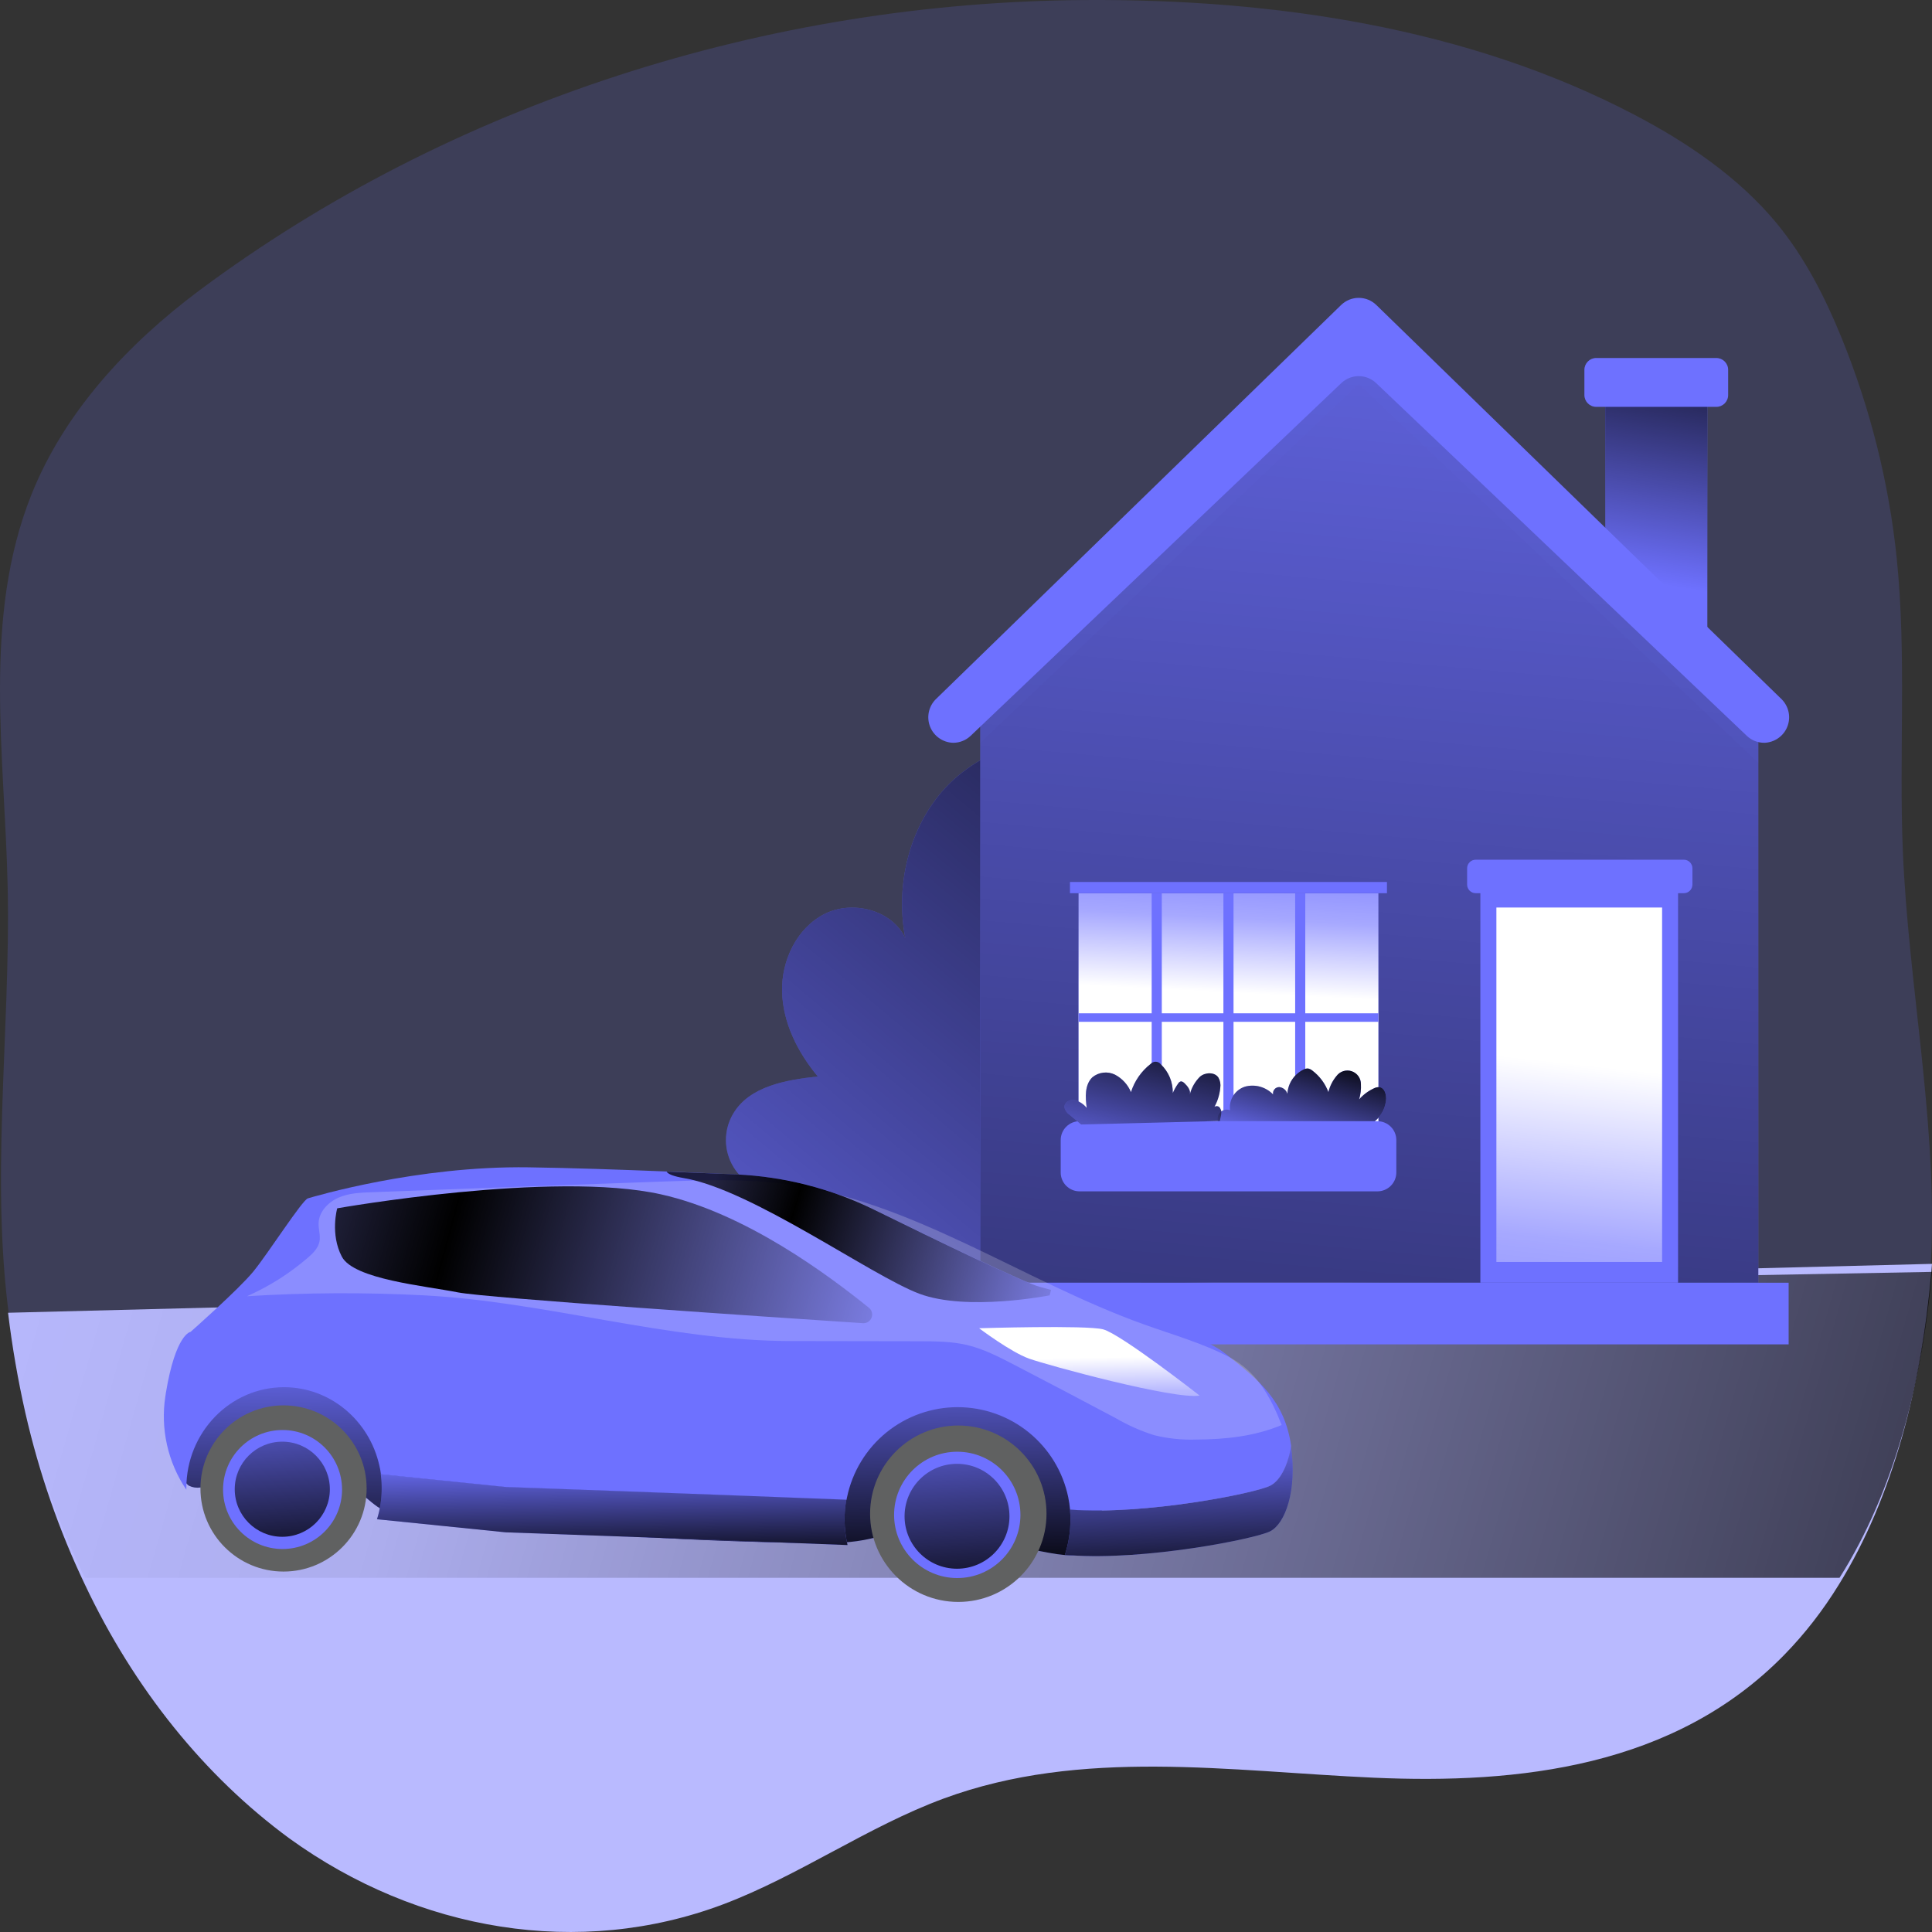 <svg width="64" height="64" viewBox="0 0 64 64" fill="none" xmlns="http://www.w3.org/2000/svg">
<rect x="0" y="0" width="64" height="64" fill="#333333" stroke="none"/>
<g clip-path="url(#clip0)">
<path opacity="0.18" d="M63.987 41.261C63.968 41.783 63.936 42.306 63.881 42.839C63.494 46.697 62.074 50.55 59.014 53.032C55.379 55.977 50.224 56.411 45.461 56.244C40.698 56.076 35.813 55.46 31.254 56.789C28.758 57.517 26.474 58.802 23.984 59.544C19.245 60.955 13.913 60.257 9.658 57.823C5.404 55.39 2.265 51.297 0.947 46.73C0.701 45.871 0.51 44.998 0.375 44.117C-0.376 39.292 0.36 34.276 0.253 29.355C0.158 24.982 -0.591 20.453 1.049 16.365C2.143 13.643 4.225 11.396 6.607 9.618C14.943 3.408 25.441 0.064 35.955 0.001C42.218 -0.037 48.62 0.917 54.116 3.788C55.902 4.72 57.599 5.878 58.855 7.397C59.79 8.532 60.458 9.849 61.006 11.194C61.955 13.528 62.569 15.975 62.829 18.468C63.164 21.706 62.9 24.973 63.035 28.222C63.223 32.58 64.12 36.904 63.987 41.261Z" fill="#6E71FF"/>
<path d="M64 41.867L63.978 42.128C63.654 45.859 62.725 49.57 60.915 52.491C60.391 53.344 59.787 54.121 59.117 54.808C55.469 58.55 50.295 59.101 45.514 58.889C40.734 58.676 35.831 57.893 31.255 59.581C28.75 60.506 26.458 62.139 23.959 63.082C19.202 64.875 13.851 63.987 9.581 60.896C6.772 58.832 4.442 55.938 2.811 52.487C1.958 50.702 1.295 48.793 0.841 46.806C0.594 45.715 0.402 44.606 0.267 43.487L24.466 42.869L64 41.867Z" fill="#B9BAFF"/>
<path d="M64 42.133C63.676 45.782 62.746 49.41 60.937 52.267H2.812C1.958 50.522 1.296 48.655 0.841 46.712C0.594 45.645 0.402 44.561 0.267 43.466L24.472 42.862L64 42.133Z" fill="url(#paint0_linear)"/>
<path d="M39.804 35.842C40.024 37.893 39.297 42.11 37.022 42.942C36.462 43.146 35.855 43.172 35.259 43.19C32.926 43.267 30.592 43.286 28.257 43.248C27.323 43.252 26.39 43.188 25.466 43.055C25.017 42.981 24.552 42.867 24.202 42.575C23.612 42.078 23.515 41.13 23.913 40.467C24.31 39.804 25.111 39.453 25.882 39.478C25.57 39.5 25.257 39.435 24.979 39.292C24.7 39.149 24.466 38.932 24.302 38.665C24.138 38.398 24.05 38.092 24.048 37.779C24.046 37.465 24.129 37.158 24.29 36.889C24.832 35.979 26.038 35.773 27.091 35.66C26.428 34.865 25.934 33.886 25.907 32.852C25.88 31.817 26.398 30.734 27.324 30.272C28.25 29.811 29.552 30.144 29.99 31.082C29.652 29.326 30.111 27.395 31.33 26.085C32.425 24.902 34.643 23.977 36.232 24.686C37.754 25.362 38.32 27.671 38.656 29.114C39.175 31.331 39.559 33.578 39.804 35.842Z" fill="#6E71FF"/>
<path d="M39.804 35.842C40.024 37.893 39.297 42.11 37.022 42.942C36.462 43.146 35.855 43.172 35.259 43.19C32.926 43.267 30.592 43.286 28.257 43.248C27.323 43.252 26.39 43.188 25.466 43.055C25.017 42.981 24.552 42.867 24.202 42.575C23.612 42.078 23.515 41.13 23.913 40.467C24.31 39.804 25.111 39.453 25.882 39.478C25.57 39.5 25.257 39.435 24.979 39.292C24.7 39.149 24.466 38.932 24.302 38.665C24.138 38.398 24.05 38.092 24.048 37.779C24.046 37.465 24.129 37.158 24.29 36.889C24.832 35.979 26.038 35.773 27.091 35.66C26.428 34.865 25.934 33.886 25.907 32.852C25.88 31.817 26.398 30.734 27.324 30.272C28.25 29.811 29.552 30.144 29.99 31.082C29.652 29.326 30.111 27.395 31.33 26.085C32.425 24.902 34.643 23.977 36.232 24.686C37.754 25.362 38.32 27.671 38.656 29.114C39.175 31.331 39.559 33.578 39.804 35.842Z" fill="url(#paint1_linear)"/>
<path d="M56.558 13.057H53.177V21.508H56.558V13.057Z" fill="#6E71FF"/>
<path d="M56.558 13.057H53.177V21.508H56.558V13.057Z" fill="url(#paint2_linear)"/>
<path d="M56.855 11.859H52.877C52.661 11.859 52.485 12.035 52.485 12.251V13.086C52.485 13.303 52.661 13.478 52.877 13.478H56.855C57.072 13.478 57.247 13.303 57.247 13.086V12.251C57.247 12.035 57.072 11.859 56.855 11.859Z" fill="#6E71FF"/>
<path d="M44.655 10.944L32.473 23.071V26.506V42.492H58.246V26.506V24.217L44.655 10.944Z" fill="#6E71FF"/>
<path d="M44.655 10.944L32.473 23.071V26.506V42.492H58.246V26.506V24.217L44.655 10.944Z" fill="url(#paint3_linear)"/>
<g style="mix-blend-mode:multiply" opacity="0.2">
<g style="mix-blend-mode:multiply" opacity="0.2">
<path d="M45.009 10.118L32.475 22.617V24.606L45.009 12.723L58.25 25.276V24.025C58.324 24.025 58.396 24.003 58.457 23.962C58.519 23.921 58.566 23.862 58.593 23.793C58.62 23.724 58.626 23.649 58.61 23.577C58.594 23.505 58.556 23.44 58.502 23.389L45.009 10.118Z" fill="#6E71FF"/>
</g>
</g>
<path d="M59.251 42.492H31.471V44.534H59.251V42.492Z" fill="#6E71FF"/>
<path d="M45.66 29.588H35.73V37.827H45.66V29.588Z" fill="#6E71FF"/>
<path d="M45.66 29.588H35.73V37.827H45.66V29.588Z" fill="url(#paint4_linear)"/>
<path d="M55.588 29.217H49.039V42.492H55.588V29.217Z" fill="#6E71FF"/>
<path d="M55.059 30.063H49.57V41.804H55.059V30.063Z" fill="#6E71FF"/>
<path d="M55.059 30.063H49.57V41.804H55.059V30.063Z" fill="url(#paint5_linear)"/>
<path d="M55.779 28.479H48.885C48.727 28.479 48.6 28.607 48.6 28.765V29.302C48.6 29.46 48.727 29.588 48.885 29.588H55.779C55.937 29.588 56.064 29.46 56.064 29.302V28.765C56.064 28.607 55.937 28.479 55.779 28.479Z" fill="#6E71FF"/>
<path d="M44.426 10.104L30.993 23.169C30.877 23.287 30.799 23.436 30.767 23.597C30.735 23.759 30.751 23.926 30.813 24.079C30.875 24.232 30.98 24.363 31.116 24.456C31.251 24.55 31.411 24.602 31.576 24.606C31.791 24.606 31.998 24.523 32.154 24.375L44.433 12.69C44.589 12.542 44.795 12.46 45.01 12.46C45.224 12.46 45.431 12.542 45.586 12.69L57.865 24.375C58.02 24.523 58.227 24.606 58.442 24.606C58.606 24.602 58.766 24.55 58.902 24.456C59.037 24.363 59.143 24.232 59.205 24.079C59.267 23.926 59.283 23.759 59.251 23.597C59.219 23.436 59.14 23.287 59.025 23.169L45.593 10.104C45.437 9.952 45.228 9.867 45.01 9.867C44.792 9.867 44.583 9.952 44.426 10.104Z" fill="#6E71FF"/>
<path d="M45.945 29.217H35.444V29.588H45.945V29.217Z" fill="#6E71FF"/>
<path d="M38.486 29.588H38.151V37.14H38.486V29.588Z" fill="#6E71FF"/>
<path d="M40.862 29.588H40.527V37.14H40.862V29.588Z" fill="#6E71FF"/>
<path d="M43.239 29.588H42.904V37.14H43.239V29.588Z" fill="#6E71FF"/>
<path d="M45.66 33.567H35.73V33.849H45.66V33.567Z" fill="#6E71FF"/>
<path d="M45.357 37.267C45.518 37.183 45.654 37.059 45.752 36.907C45.85 36.755 45.907 36.579 45.917 36.398C45.917 36.229 45.858 36.037 45.697 36.013C45.629 36.01 45.561 36.026 45.501 36.059C45.318 36.145 45.155 36.268 45.022 36.42C45.071 36.256 45.092 36.084 45.082 35.913C45.082 35.818 45.053 35.726 44.998 35.649C44.942 35.572 44.864 35.515 44.774 35.485C44.684 35.455 44.587 35.455 44.497 35.484C44.406 35.513 44.328 35.57 44.272 35.646C44.143 35.801 44.052 35.983 44.005 36.179C43.899 35.895 43.715 35.648 43.474 35.465C43.434 35.432 43.386 35.408 43.335 35.396C43.276 35.393 43.218 35.407 43.166 35.437C43.017 35.513 42.891 35.627 42.799 35.768C42.708 35.908 42.655 36.07 42.646 36.238C42.629 36.177 42.595 36.123 42.547 36.083C42.5 36.043 42.441 36.018 42.379 36.011C42.348 36.011 42.318 36.017 42.29 36.03C42.262 36.042 42.237 36.061 42.218 36.085C42.198 36.108 42.184 36.136 42.176 36.166C42.169 36.195 42.168 36.226 42.174 36.256C42.056 36.134 41.908 36.045 41.745 35.999C41.581 35.953 41.408 35.952 41.244 35.996C41.083 36.047 40.944 36.154 40.853 36.297C40.762 36.44 40.725 36.611 40.747 36.779C40.707 36.762 40.664 36.755 40.621 36.757C40.578 36.759 40.535 36.771 40.497 36.791C40.459 36.811 40.425 36.839 40.399 36.874C40.373 36.908 40.354 36.948 40.345 36.99C40.332 37.077 40.337 37.166 40.361 37.251C40.386 37.335 40.428 37.413 40.485 37.48" fill="#6E71FF"/>
<path d="M35.812 37.25L35.43 36.929C35.346 36.873 35.286 36.788 35.261 36.691C35.244 36.522 35.43 36.412 35.599 36.439C35.756 36.483 35.896 36.574 35.999 36.701C35.952 36.349 35.927 35.939 36.185 35.687C36.289 35.602 36.415 35.548 36.548 35.533C36.681 35.517 36.816 35.541 36.936 35.6C37.174 35.726 37.362 35.93 37.465 36.179C37.582 35.809 37.809 35.483 38.116 35.245C38.137 35.221 38.164 35.202 38.194 35.189C38.223 35.176 38.255 35.17 38.288 35.171C38.32 35.172 38.352 35.181 38.381 35.195C38.409 35.21 38.434 35.231 38.454 35.257C38.582 35.38 38.684 35.528 38.752 35.691C38.82 35.855 38.853 36.032 38.85 36.209C38.898 36.098 38.957 35.993 39.027 35.895C39.044 35.864 39.072 35.84 39.105 35.827C39.157 35.812 39.206 35.852 39.245 35.89C39.347 35.989 39.448 36.121 39.414 36.258C39.47 36.033 39.587 35.829 39.752 35.666C39.921 35.519 40.236 35.506 40.362 35.697C40.42 35.8 40.441 35.919 40.423 36.035C40.4 36.282 40.321 36.521 40.19 36.733C40.19 36.65 40.315 36.618 40.381 36.667C40.411 36.695 40.433 36.73 40.446 36.769C40.459 36.808 40.461 36.85 40.454 36.89C40.454 36.971 40.417 37.051 40.413 37.134" fill="#6E71FF"/>
<path d="M45.357 37.267C45.518 37.183 45.654 37.059 45.752 36.907C45.85 36.755 45.907 36.579 45.917 36.398C45.917 36.229 45.858 36.037 45.697 36.013C45.629 36.01 45.561 36.026 45.501 36.059C45.318 36.145 45.155 36.268 45.022 36.42C45.071 36.256 45.092 36.084 45.082 35.913C45.082 35.818 45.053 35.726 44.998 35.649C44.942 35.572 44.864 35.515 44.774 35.485C44.684 35.455 44.587 35.455 44.497 35.484C44.406 35.513 44.328 35.57 44.272 35.646C44.143 35.801 44.052 35.983 44.005 36.179C43.899 35.895 43.715 35.648 43.474 35.465C43.434 35.432 43.386 35.408 43.335 35.396C43.276 35.393 43.218 35.407 43.166 35.437C43.017 35.513 42.891 35.627 42.799 35.768C42.708 35.908 42.655 36.07 42.646 36.238C42.629 36.177 42.595 36.123 42.547 36.083C42.5 36.043 42.441 36.018 42.379 36.011C42.348 36.011 42.318 36.017 42.29 36.03C42.262 36.042 42.237 36.061 42.218 36.085C42.198 36.108 42.184 36.136 42.176 36.166C42.169 36.195 42.168 36.226 42.174 36.256C42.056 36.134 41.908 36.045 41.745 35.999C41.581 35.953 41.408 35.952 41.244 35.996C41.083 36.047 40.944 36.154 40.853 36.297C40.762 36.44 40.725 36.611 40.747 36.779C40.707 36.762 40.664 36.755 40.621 36.757C40.578 36.759 40.535 36.771 40.497 36.791C40.459 36.811 40.425 36.839 40.399 36.874C40.373 36.908 40.354 36.948 40.345 36.99C40.332 37.077 40.337 37.166 40.361 37.251C40.386 37.335 40.428 37.413 40.485 37.48" fill="url(#paint6_linear)"/>
<path d="M45.629 37.141H35.762C35.417 37.141 35.137 37.421 35.137 37.766V38.84C35.137 39.185 35.417 39.465 35.762 39.465H45.629C45.974 39.465 46.255 39.185 46.255 38.84V37.766C46.255 37.421 45.974 37.141 45.629 37.141Z" fill="#6E71FF"/>
<path d="M35.812 37.25L35.43 36.929C35.346 36.873 35.286 36.788 35.261 36.691C35.244 36.522 35.43 36.412 35.599 36.439C35.756 36.483 35.896 36.574 35.999 36.701C35.952 36.349 35.927 35.939 36.185 35.687C36.289 35.602 36.415 35.548 36.548 35.533C36.681 35.517 36.816 35.541 36.936 35.6C37.174 35.726 37.362 35.93 37.465 36.179C37.582 35.809 37.809 35.483 38.116 35.245C38.137 35.221 38.164 35.202 38.194 35.189C38.223 35.176 38.255 35.17 38.288 35.171C38.32 35.172 38.352 35.181 38.381 35.195C38.409 35.21 38.434 35.231 38.454 35.257C38.582 35.38 38.684 35.528 38.752 35.691C38.82 35.855 38.853 36.032 38.85 36.209C38.898 36.098 38.957 35.993 39.027 35.895C39.044 35.864 39.072 35.84 39.105 35.827C39.157 35.812 39.206 35.852 39.245 35.89C39.347 35.989 39.448 36.121 39.414 36.258C39.47 36.033 39.587 35.829 39.752 35.666C39.921 35.519 40.236 35.506 40.362 35.697C40.42 35.8 40.441 35.919 40.423 36.035C40.4 36.282 40.321 36.521 40.19 36.733C40.19 36.65 40.315 36.618 40.381 36.667C40.411 36.695 40.433 36.73 40.446 36.769C40.459 36.808 40.461 36.85 40.454 36.89C40.454 36.971 40.417 37.051 40.413 37.134" fill="url(#paint7_linear)"/>
<path d="M12.661 51.828C10.033 51.807 7.376 51.926 4.804 51.389C4.75 50.657 5.233 49.966 5.855 49.578C6.478 49.191 7.221 49.053 7.948 48.959C10.254 48.663 12.585 48.721 14.913 48.786C20.29 48.935 25.666 49.099 31.041 49.279C33.729 49.369 36.417 49.462 39.105 49.56C40.782 49.621 41.762 49.991 42.854 50.763C42.974 50.846 43.069 50.963 43.125 51.098C43.182 51.233 43.198 51.382 43.173 51.527C43.148 51.671 43.081 51.805 42.982 51.913C42.883 52.022 42.755 52.099 42.613 52.136C38.154 53.3 32.968 52.998 28.506 52.761C23.224 52.482 17.957 51.868 12.661 51.828Z" fill="url(#paint8_linear)"/>
<path d="M30.003 50.693C29.531 50.773 29.075 50.93 28.605 51.017C28.013 51.126 27.401 51.121 26.797 51.115C22.368 51.047 17.945 50.751 13.546 50.227C13.25 50.21 12.96 50.14 12.688 50.022C12.424 49.89 12.215 49.671 11.977 49.496C11.242 48.953 10.269 48.844 9.358 48.916C8.446 48.986 7.554 49.216 6.642 49.275C6.514 49.294 6.382 49.275 6.265 49.218C6.055 49.091 6.048 48.794 6.068 48.55C6.149 47.619 6.312 46.608 7.004 45.986C7.74 45.32 8.834 45.295 9.825 45.309C10.638 45.32 11.458 45.331 12.251 45.506C13.093 45.696 13.881 46.069 14.709 46.31C16.37 46.794 18.135 46.733 19.864 46.669L29.446 46.313C30.771 46.265 32.121 46.215 33.398 46.574C34.675 46.933 36.647 48.128 36.528 49.705C36.429 51.059 36.197 51.586 35.273 51.513C34.153 51.419 31.124 50.502 30.003 50.693Z" fill="#6E71FF"/>
<path d="M30.003 50.693C29.531 50.773 29.075 50.93 28.605 51.017C28.013 51.126 27.401 51.121 26.797 51.115C22.368 51.047 17.945 50.751 13.546 50.227C13.25 50.21 12.96 50.14 12.688 50.022C12.424 49.89 12.215 49.671 11.977 49.496C11.242 48.953 10.269 48.844 9.358 48.916C8.446 48.986 7.554 49.216 6.642 49.275C6.514 49.294 6.382 49.275 6.265 49.218C6.055 49.091 6.048 48.794 6.068 48.55C6.149 47.619 6.312 46.608 7.004 45.986C7.74 45.32 8.834 45.295 9.825 45.309C10.638 45.32 11.458 45.331 12.251 45.506C13.093 45.696 13.881 46.069 14.709 46.31C16.37 46.794 18.135 46.733 19.864 46.669L29.446 46.313C30.771 46.265 32.121 46.215 33.398 46.574C34.675 46.933 36.647 48.128 36.528 49.705C36.429 51.059 36.197 51.586 35.273 51.513C34.153 51.419 31.124 50.502 30.003 50.693Z" fill="url(#paint9_linear)"/>
<path d="M35.276 51.508L35.459 51.52C37.939 51.699 41.575 50.979 42.076 50.726C42.576 50.472 42.973 49.376 42.766 47.916C42.651 48.595 42.383 49.062 42.076 49.215C41.574 49.469 37.939 50.189 35.459 50.01H35.444C35.455 50.12 35.459 50.231 35.459 50.347C35.459 50.741 35.397 51.133 35.276 51.508Z" fill="#6E71FF"/>
<path d="M12.489 50.327L16.749 50.76C16.749 50.76 22.797 50.975 28.076 51.183C28.012 50.907 27.979 50.626 27.977 50.343C27.977 50.118 27.997 49.893 28.039 49.672C22.768 49.465 16.746 49.25 16.746 49.25L12.614 48.829C12.633 48.981 12.644 49.135 12.644 49.288C12.647 49.641 12.594 49.991 12.489 50.327Z" fill="#6E71FF"/>
<path d="M35.276 51.508L35.459 51.52C37.939 51.699 41.575 50.979 42.076 50.726C42.576 50.472 42.973 49.376 42.766 47.916C42.651 48.595 42.383 49.062 42.076 49.215C41.574 49.469 37.939 50.189 35.459 50.01H35.444C35.455 50.12 35.459 50.231 35.459 50.347C35.459 50.741 35.397 51.133 35.276 51.508Z" fill="url(#paint10_linear)"/>
<path d="M12.489 50.327L16.749 50.76C16.749 50.76 22.797 50.975 28.076 51.182C28.012 50.907 27.979 50.626 27.977 50.343C27.977 50.118 27.997 49.893 28.039 49.672C22.768 49.465 16.746 49.25 16.746 49.25L12.614 48.829C12.633 48.981 12.644 49.135 12.644 49.288C12.647 49.641 12.594 49.991 12.489 50.327Z" fill="url(#paint11_linear)"/>
<path d="M6.173 49.349V49.292C6.173 47.453 7.622 45.953 9.408 45.953C10.945 45.953 12.233 47.061 12.565 48.541C12.589 48.638 12.607 48.737 12.619 48.837L16.752 49.258C16.752 49.258 22.769 49.473 28.044 49.68C28.044 49.648 28.056 49.622 28.06 49.595C28.235 48.753 28.694 47.996 29.361 47.453C30.029 46.91 30.863 46.614 31.723 46.614C32.583 46.614 33.417 46.91 34.084 47.453C34.751 47.996 35.211 48.753 35.386 49.595C35.414 49.732 35.434 49.87 35.447 50.01H35.462C37.942 50.189 41.578 49.469 42.078 49.215C42.385 49.062 42.653 48.595 42.769 47.916C42.769 47.904 42.769 47.896 42.769 47.886C42.55 46.406 41.726 45.727 40.572 44.827C39.545 44.026 36.132 43.075 34.825 42.73L34.457 42.632C33.936 42.493 31.042 41.094 28.976 40.078C27.55 39.377 25.994 38.978 24.407 38.905C23.716 38.875 22.919 38.84 22.087 38.807C20.558 38.746 18.898 38.688 17.51 38.669C13.815 38.615 10.388 39.642 10.2 39.697C10.013 39.751 8.877 41.529 8.391 42.122C7.905 42.716 6.313 44.12 6.313 44.12C6.313 44.12 5.82 44.173 5.493 46.151C5.493 46.186 5.481 46.216 5.478 46.25C5.311 47.334 5.559 48.441 6.173 49.349Z" fill="#6E71FF"/>
<path d="M42.457 47.205C41.569 47.58 40.583 47.684 39.621 47.687C39.153 47.703 38.685 47.654 38.231 47.542C37.793 47.403 37.371 47.216 36.973 46.985C35.843 46.383 34.709 45.788 33.573 45.198C33.079 44.942 32.577 44.684 32.037 44.556C31.52 44.434 30.984 44.432 30.453 44.431L26.181 44.424C22.136 44.417 18.083 43.12 14.047 42.91C12.093 42.808 10.135 42.818 8.182 42.939C8.912 42.616 9.591 42.187 10.195 41.666C10.366 41.519 10.54 41.348 10.583 41.127C10.622 40.93 10.547 40.723 10.554 40.519C10.566 40.145 10.863 39.829 11.208 39.676C11.552 39.523 11.938 39.508 12.312 39.494C15.557 39.371 18.802 39.252 22.047 39.137C23.341 39.093 24.64 39.05 25.924 39.21C30.193 39.743 33.853 42.426 37.903 43.876C38.854 44.217 39.836 44.492 40.73 44.961C41.623 45.429 42.088 46.265 42.457 47.205Z" fill="url(#paint12_linear)" fill-opacity="0.2"/>
<path d="M22.081 38.812C22.134 38.897 22.314 38.968 22.66 39.027C24.898 39.403 28.866 42.261 30.453 42.856C32.04 43.451 34.77 42.91 34.77 42.91C34.788 42.85 34.804 42.79 34.815 42.729L34.447 42.63C33.927 42.492 31.032 41.093 28.966 40.077C27.54 39.376 25.985 38.977 24.397 38.904C23.706 38.877 22.912 38.842 22.081 38.812Z" fill="url(#paint13_linear)"/>
<path d="M28.785 43.322C28.832 43.36 28.866 43.413 28.882 43.471C28.898 43.53 28.894 43.593 28.872 43.649C28.85 43.706 28.811 43.754 28.76 43.787C28.709 43.82 28.648 43.836 28.587 43.832C25.59 43.635 16.076 42.994 15.171 42.812C14.092 42.596 11.718 42.381 11.324 41.628C10.929 40.876 11.171 40.027 11.171 40.027C11.171 40.027 18.319 38.763 21.903 39.566C24.716 40.193 27.461 42.256 28.785 43.322Z" fill="url(#paint14_linear)"/>
<path d="M39.738 46.23C39.738 46.23 37.112 44.179 36.537 44.035C35.962 43.891 32.435 44 32.435 44C32.435 44 33.479 44.789 34.091 45.007C34.702 45.225 38.912 46.374 39.738 46.23Z" fill="url(#paint15_linear)"/>
<path d="M31.745 53.066C30.131 53.066 28.823 51.758 28.823 50.145C28.823 48.531 30.131 47.222 31.745 47.222C33.359 47.222 34.667 48.531 34.667 50.145C34.667 51.758 33.359 53.066 31.745 53.066Z" fill="#606161"/>
<path d="M31.745 53.066C30.131 53.066 28.823 51.758 28.823 50.145C28.823 48.531 30.131 47.222 31.745 47.222C33.359 47.222 34.667 48.531 34.667 50.145C34.667 51.758 33.359 53.066 31.745 53.066Z" fill="url(#paint16_linear)"/>
<path d="M31.71 52.275C30.555 52.275 29.618 51.338 29.618 50.182C29.618 49.027 30.555 48.09 31.71 48.09C32.866 48.09 33.803 49.027 33.803 50.182C33.803 51.338 32.866 52.275 31.71 52.275Z" fill="#6E71FF"/>
<path d="M9.392 52.06C7.872 52.06 6.64 50.827 6.64 49.307C6.64 47.787 7.872 46.555 9.392 46.555C10.912 46.555 12.145 47.787 12.145 49.307C12.145 50.827 10.912 52.06 9.392 52.06Z" fill="#606161"/>
<path d="M9.392 52.06C7.872 52.06 6.64 50.827 6.64 49.307C6.64 47.787 7.872 46.555 9.392 46.555C10.912 46.555 12.145 47.787 12.145 49.307C12.145 50.827 10.912 52.06 9.392 52.06Z" fill="url(#paint17_linear)"/>
<path d="M9.36 51.313C8.271 51.313 7.389 50.431 7.389 49.343C7.389 48.254 8.271 47.371 9.36 47.371C10.449 47.371 11.331 48.254 11.331 49.343C11.331 50.431 10.449 51.313 9.36 51.313Z" fill="#6E71FF"/>
<path d="M31.702 51.966C30.743 51.966 29.965 51.188 29.965 50.229C29.965 49.269 30.743 48.491 31.702 48.491C32.662 48.491 33.44 49.269 33.44 50.229C33.44 51.188 32.662 51.966 31.702 51.966Z" fill="url(#paint18_linear)"/>
<path d="M9.351 50.908C8.481 50.908 7.776 50.203 7.776 49.333C7.776 48.463 8.481 47.757 9.351 47.757C10.221 47.757 10.927 48.463 10.927 49.333C10.927 50.203 10.221 50.908 9.351 50.908Z" fill="url(#paint19_linear)"/>
</g>
<defs>
<linearGradient id="paint0_linear" x1="104.272" y1="35.331" x2="7.012" y2="7.733" gradientUnits="userSpaceOnUse">
<stop offset="0.079"/>
<stop offset="0.83" stop-opacity="0.07"/>
<stop offset="1" stop-opacity="0"/>
</linearGradient>
<linearGradient id="paint1_linear" x1="31.829" y1="1.364" x2="-0.659" y2="40.007" gradientUnits="userSpaceOnUse">
<stop offset="0.01"/>
<stop offset="0.83" stop-opacity="0.07"/>
<stop offset="1" stop-opacity="0"/>
</linearGradient>
<linearGradient id="paint2_linear" x1="54.865" y1="9.527" x2="52.059" y2="26.246" gradientUnits="userSpaceOnUse">
<stop/>
<stop offset="0.572" stop-opacity="0"/>
</linearGradient>
<linearGradient id="paint3_linear" x1="45.347" y1="-2.234" x2="38.788" y2="71.421" gradientUnits="userSpaceOnUse">
<stop stop-opacity="0"/>
<stop offset="0.933" stop-opacity="0.75"/>
<stop offset="1"/>
</linearGradient>
<linearGradient id="paint4_linear" x1="41.033" y1="27.015" x2="40.737" y2="32.874" gradientUnits="userSpaceOnUse">
<stop offset="0.02" stop-color="white" stop-opacity="0"/>
<stop offset="0.58" stop-color="white" stop-opacity="0.39"/>
<stop offset="1" stop-color="white"/>
</linearGradient>
<linearGradient id="paint5_linear" x1="52.325" y1="49.221" x2="53.846" y2="35.435" gradientUnits="userSpaceOnUse">
<stop offset="0.02" stop-color="white" stop-opacity="0"/>
<stop offset="0.58" stop-color="white" stop-opacity="0.39"/>
<stop offset="1" stop-color="white"/>
</linearGradient>
<linearGradient id="paint6_linear" x1="43.651" y1="28.465" x2="40.576" y2="39.416" gradientUnits="userSpaceOnUse">
<stop offset="0.529"/>
<stop offset="0.83" stop-opacity="0.07"/>
<stop offset="1" stop-opacity="0"/>
</linearGradient>
<linearGradient id="paint7_linear" x1="37.934" y1="33.414" x2="36.447" y2="39.577" gradientUnits="userSpaceOnUse">
<stop offset="0.01"/>
<stop offset="0.83" stop-opacity="0.07"/>
<stop offset="1" stop-opacity="0"/>
</linearGradient>
<linearGradient id="paint8_linear" x1="-16997.5" y1="973.103" x2="-17012" y2="3572.97" gradientUnits="userSpaceOnUse">
<stop stop-color="#010101" stop-opacity="0"/>
<stop offset="0.95" stop-color="#010101"/>
</linearGradient>
<linearGradient id="paint9_linear" x1="21.333" y1="41.867" x2="21.555" y2="55.73" gradientUnits="userSpaceOnUse">
<stop offset="0.178" stop-opacity="0"/>
<stop offset="0.771"/>
<stop offset="0.933" stop-opacity="0.75"/>
</linearGradient>
<linearGradient id="paint10_linear" x1="38.934" y1="45.867" x2="39.374" y2="54.931" gradientUnits="userSpaceOnUse">
<stop offset="0.178" stop-opacity="0"/>
<stop offset="0.771"/>
<stop offset="0.933" stop-opacity="0.75"/>
</linearGradient>
<linearGradient id="paint11_linear" x1="20.267" y1="47.2" x2="20.368" y2="53.383" gradientUnits="userSpaceOnUse">
<stop offset="0.178" stop-opacity="0"/>
<stop offset="0.771"/>
<stop offset="0.933" stop-opacity="0.75"/>
</linearGradient>
<linearGradient id="paint12_linear" x1="-14953.2" y1="2805.87" x2="-14951.6" y2="1232.59" gradientUnits="userSpaceOnUse">
<stop stop-color="white" stop-opacity="0"/>
<stop offset="0.95" stop-color="white"/>
</linearGradient>
<linearGradient id="paint13_linear" x1="38.933" y1="44.267" x2="22.409" y2="39.353" gradientUnits="userSpaceOnUse">
<stop stop-opacity="0"/>
<stop offset="0.178" stop-opacity="0"/>
<stop offset="0.771"/>
<stop offset="0.933" stop-opacity="0.75"/>
</linearGradient>
<linearGradient id="paint14_linear" x1="35.066" y1="47.467" x2="8.526" y2="40.251" gradientUnits="userSpaceOnUse">
<stop offset="0.178" stop-opacity="0"/>
<stop offset="0.771"/>
<stop offset="0.933" stop-opacity="0.75"/>
</linearGradient>
<linearGradient id="paint15_linear" x1="36.073" y1="47.684" x2="36.029" y2="44.973" gradientUnits="userSpaceOnUse">
<stop offset="0.02" stop-color="white" stop-opacity="0"/>
<stop offset="0.58" stop-color="white" stop-opacity="0.39"/>
<stop offset="1" stop-color="white"/>
</linearGradient>
<linearGradient id="paint16_linear" x1="-1931.5" y1="1927.36" x2="-2225.63" y2="1642.87" gradientUnits="userSpaceOnUse">
<stop stop-color="#010101" stop-opacity="0"/>
<stop offset="0.95" stop-color="#010101"/>
</linearGradient>
<linearGradient id="paint17_linear" x1="-3107.52" y1="1602.51" x2="-3414.68" y2="1602.51" gradientUnits="userSpaceOnUse">
<stop stop-color="#010101" stop-opacity="0"/>
<stop offset="0.95" stop-color="#010101"/>
</linearGradient>
<linearGradient id="paint18_linear" x1="31.733" y1="43.733" x2="32.671" y2="56.598" gradientUnits="userSpaceOnUse">
<stop offset="0.178" stop-opacity="0"/>
<stop offset="0.771"/>
<stop offset="0.933" stop-opacity="0.75"/>
</linearGradient>
<linearGradient id="paint19_linear" x1="9.38" y1="43.443" x2="10.23" y2="55.109" gradientUnits="userSpaceOnUse">
<stop offset="0.178" stop-opacity="0"/>
<stop offset="0.771"/>
<stop offset="0.933" stop-opacity="0.75"/>
</linearGradient>
<clipPath id="clip0">
<rect width="64" height="64" fill="white"/>
</clipPath>
</defs>
</svg>
